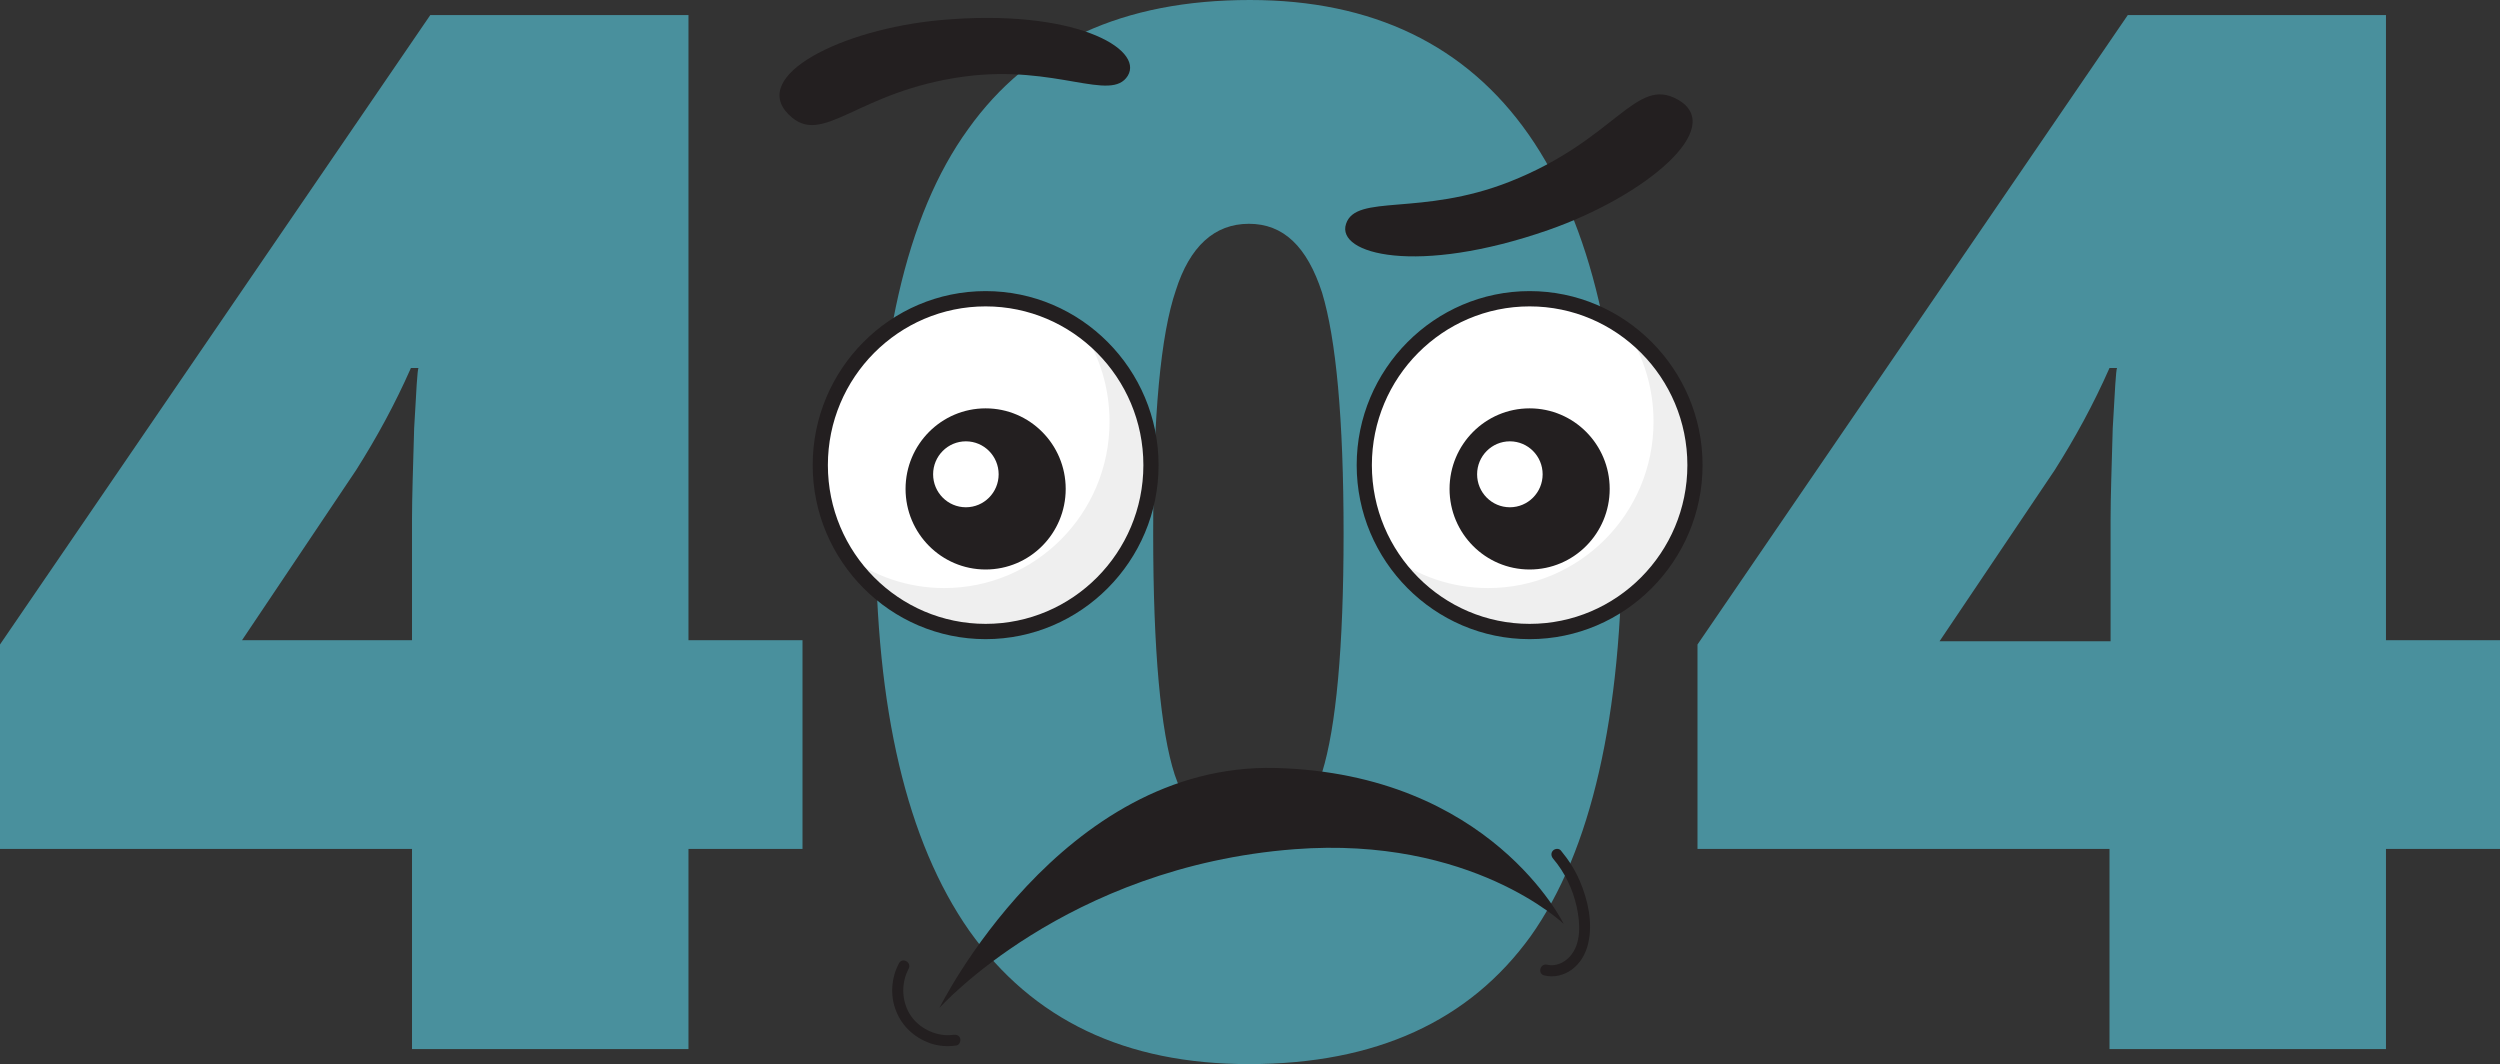<svg width="975" height="415" viewBox="0 0 975 415" fill="none" xmlns="http://www.w3.org/2000/svg">
<rect x="0" y="0" width="975" height="415" fill="#333333" stroke="none"/>
<g clip-path="url(#clip0_5337_55035)">
<path d="M312.973 331.077H268.503V409.125H160.682V331.077H0V251.35L167.814 5.875H268.503V249.671H312.973V331.077ZM160.682 249.671V202.674C160.682 193.862 161.102 182.113 161.521 167.007C162.36 151.901 162.78 144.348 163.199 143.508H160.262C153.969 157.775 146.837 170.783 138.866 183.372L94.395 249.671H160.682Z" fill="#49909D"/>
<path d="M632.659 208.129C632.659 279.464 620.493 331.916 596.999 365.066C573.085 398.215 536.586 415 487.08 415C438.834 415 402.754 397.796 378.001 362.968C353.668 328.14 341.502 276.527 341.502 208.129C341.502 136.375 353.249 83.923 377.582 50.354C401.495 16.785 437.995 0 487.5 0C535.327 0 571.827 17.624 596.16 52.452C620.493 87.28 632.659 138.893 632.659 208.129ZM449.742 208.129C449.742 253.868 452.679 285.339 458.133 302.123C464.006 319.328 473.236 327.72 486.661 327.72C500.086 327.72 509.735 318.908 515.609 301.284C521.063 283.66 524 252.609 524 208.129C524 163.231 521.063 132.179 515.609 114.135C509.735 96.092 500.506 87.28 487.08 87.28C473.655 87.28 464.006 96.092 458.552 113.296C452.679 130.501 449.742 161.972 449.742 208.129Z" fill="#49909D"/>
<path d="M975 331.077H930.529V409.125H822.709V331.077H662.027V251.35L829.841 5.875H930.529V249.671H975V331.077ZM823.128 249.671V202.674C823.128 193.862 823.548 182.113 823.967 167.007C824.806 151.901 825.226 144.348 825.645 143.508H822.709C816.416 157.775 809.284 170.783 801.312 183.372L756.422 250.091H823.128V249.671Z" fill="#49909D"/>
</g>
<g clip-path="url(#clip1_5337_55035)">
<path d="M596.553 246.289C632.167 246.289 661.038 217.237 661.038 181.4C661.038 145.563 632.167 116.511 596.553 116.511C560.939 116.511 532.068 145.563 532.068 181.4C532.068 217.237 560.939 246.289 596.553 246.289Z" fill="white"/>
<path d="M384.395 246.289C420.009 246.289 448.88 217.237 448.88 181.4C448.88 145.563 420.009 116.511 384.395 116.511C348.781 116.511 319.91 145.563 319.91 181.4C319.91 217.237 348.781 246.289 384.395 246.289Z" fill="white"/>
<path d="M422.307 129.029C428.908 139.248 432.717 151.34 432.717 164.454C432.717 200.304 403.859 229.343 368.231 229.343C354.014 229.343 340.897 224.659 330.234 216.825C341.743 234.537 361.63 246.289 384.31 246.289C419.938 246.289 448.795 217.251 448.795 181.4C448.795 159.855 438.386 140.78 422.307 129.029Z" fill="#EFEFEF"/>
<path d="M634.465 129.029C641.066 139.248 644.874 151.34 644.874 164.454C644.874 200.304 616.017 229.343 580.389 229.343C566.172 229.343 553.055 224.659 542.392 216.825C553.901 234.622 573.788 246.289 596.468 246.289C632.096 246.289 660.953 217.251 660.953 181.4C660.953 159.855 650.46 140.78 634.465 129.029Z" fill="#EFEFEF"/>
<path d="M384.395 249.269C347.244 249.269 316.948 218.783 316.948 181.4C316.948 144.016 347.159 113.53 384.395 113.53C421.546 113.53 451.842 144.016 451.842 181.4C451.842 218.783 421.546 249.269 384.395 249.269ZM384.395 119.491C350.46 119.491 322.872 147.252 322.872 181.4C322.872 215.547 350.46 243.308 384.395 243.308C418.33 243.308 445.918 215.547 445.918 181.4C445.918 147.252 418.33 119.491 384.395 119.491Z" fill="#231F20"/>
<path d="M384.395 222.104C401.641 222.104 415.622 208.036 415.622 190.682C415.622 173.327 401.641 159.259 384.395 159.259C367.149 159.259 353.168 173.327 353.168 190.682C353.168 208.036 367.149 222.104 384.395 222.104Z" fill="#231F20"/>
<path d="M376.694 197.835C383.751 197.835 389.472 192.078 389.472 184.976C389.472 177.875 383.751 172.118 376.694 172.118C369.636 172.118 363.915 177.875 363.915 184.976C363.915 192.078 369.636 197.835 376.694 197.835Z" fill="white"/>
<path d="M596.553 249.269C559.402 249.269 529.106 218.783 529.106 181.4C529.106 144.016 559.402 113.53 596.553 113.53C633.704 113.53 664 144.016 664 181.4C664 218.783 633.704 249.269 596.553 249.269ZM596.553 119.491C562.618 119.491 535.03 147.252 535.03 181.4C535.03 215.547 562.618 243.308 596.553 243.308C630.488 243.308 658.076 215.547 658.076 181.4C658.076 147.252 630.488 119.491 596.553 119.491Z" fill="#231F20"/>
<path d="M596.553 222.104C613.799 222.104 627.78 208.036 627.78 190.682C627.78 173.327 613.799 159.259 596.553 159.259C579.307 159.259 565.326 173.327 565.326 190.682C565.326 208.036 579.307 222.104 596.553 222.104Z" fill="#231F20"/>
<path d="M588.852 197.835C595.909 197.835 601.63 192.078 601.63 184.976C601.63 177.875 595.909 172.118 588.852 172.118C581.794 172.118 576.073 177.875 576.073 184.976C576.073 192.078 581.794 197.835 588.852 197.835Z" fill="white"/>
<path d="M307.639 44.724C320.841 57.838 333.873 35.442 376.355 29.822C411.814 25.138 433.309 40.041 439.825 29.566C446.257 19.007 418.753 3.083 366.623 7.852C327.949 11.428 292.322 29.566 307.639 44.724Z" fill="#231F20"/>
<path d="M654.353 38.849C637.85 29.481 630.234 54.517 588.767 70.867C554.24 84.492 528.852 75.466 524.959 87.302C520.982 99.139 552.632 107.569 603.915 89.687C642.082 76.317 673.478 49.663 654.353 38.849Z" fill="#231F20"/>
<path d="M366.37 393.098C366.37 393.098 413.676 297.382 497.54 299.511C581.405 301.725 609.839 360.313 609.839 360.313C609.839 360.313 573.958 325.91 504.903 331.189C415.622 338.002 366.37 393.098 366.37 393.098Z" fill="#231F20"/>
<path d="M605.693 334.851C610.262 340.216 613.394 346.773 614.917 353.671C616.271 359.887 616.863 368.147 612.124 373.171C609.924 375.556 606.623 377.003 603.408 376.237C600.7 375.556 599.515 379.728 602.223 380.41C605.946 381.346 609.924 380.41 613.055 378.11C616.355 375.641 618.471 371.979 619.402 367.892C621.264 359.887 619.317 351.031 616.102 343.537C614.24 339.194 611.701 335.277 608.739 331.7C607.977 330.764 606.454 330.934 605.693 331.7C604.762 332.637 604.931 333.914 605.693 334.851Z" fill="#231F20"/>
<path d="M371.786 403.572C365.777 404.424 359.176 401.528 355.537 396.589C351.645 391.224 351.221 383.731 354.353 377.855C355.707 375.385 351.983 373.171 350.629 375.641C347.582 381.261 347.075 388.244 349.444 394.205C351.729 400.166 356.553 404.594 362.561 406.808C365.946 408 369.416 408.256 372.97 407.745C374.155 407.574 374.747 406.127 374.494 405.02C374.155 403.827 372.97 403.402 371.786 403.572Z" fill="#231F20"/>
</g>
<defs>
<clipPath id="clip0_5337_55035">
<rect width="975" height="415" fill="white"/>
</clipPath>
<clipPath id="clip1_5337_55035">
<rect width="360" height="401" fill="white" transform="translate(304 7)"/>
</clipPath>
</defs>
</svg>
